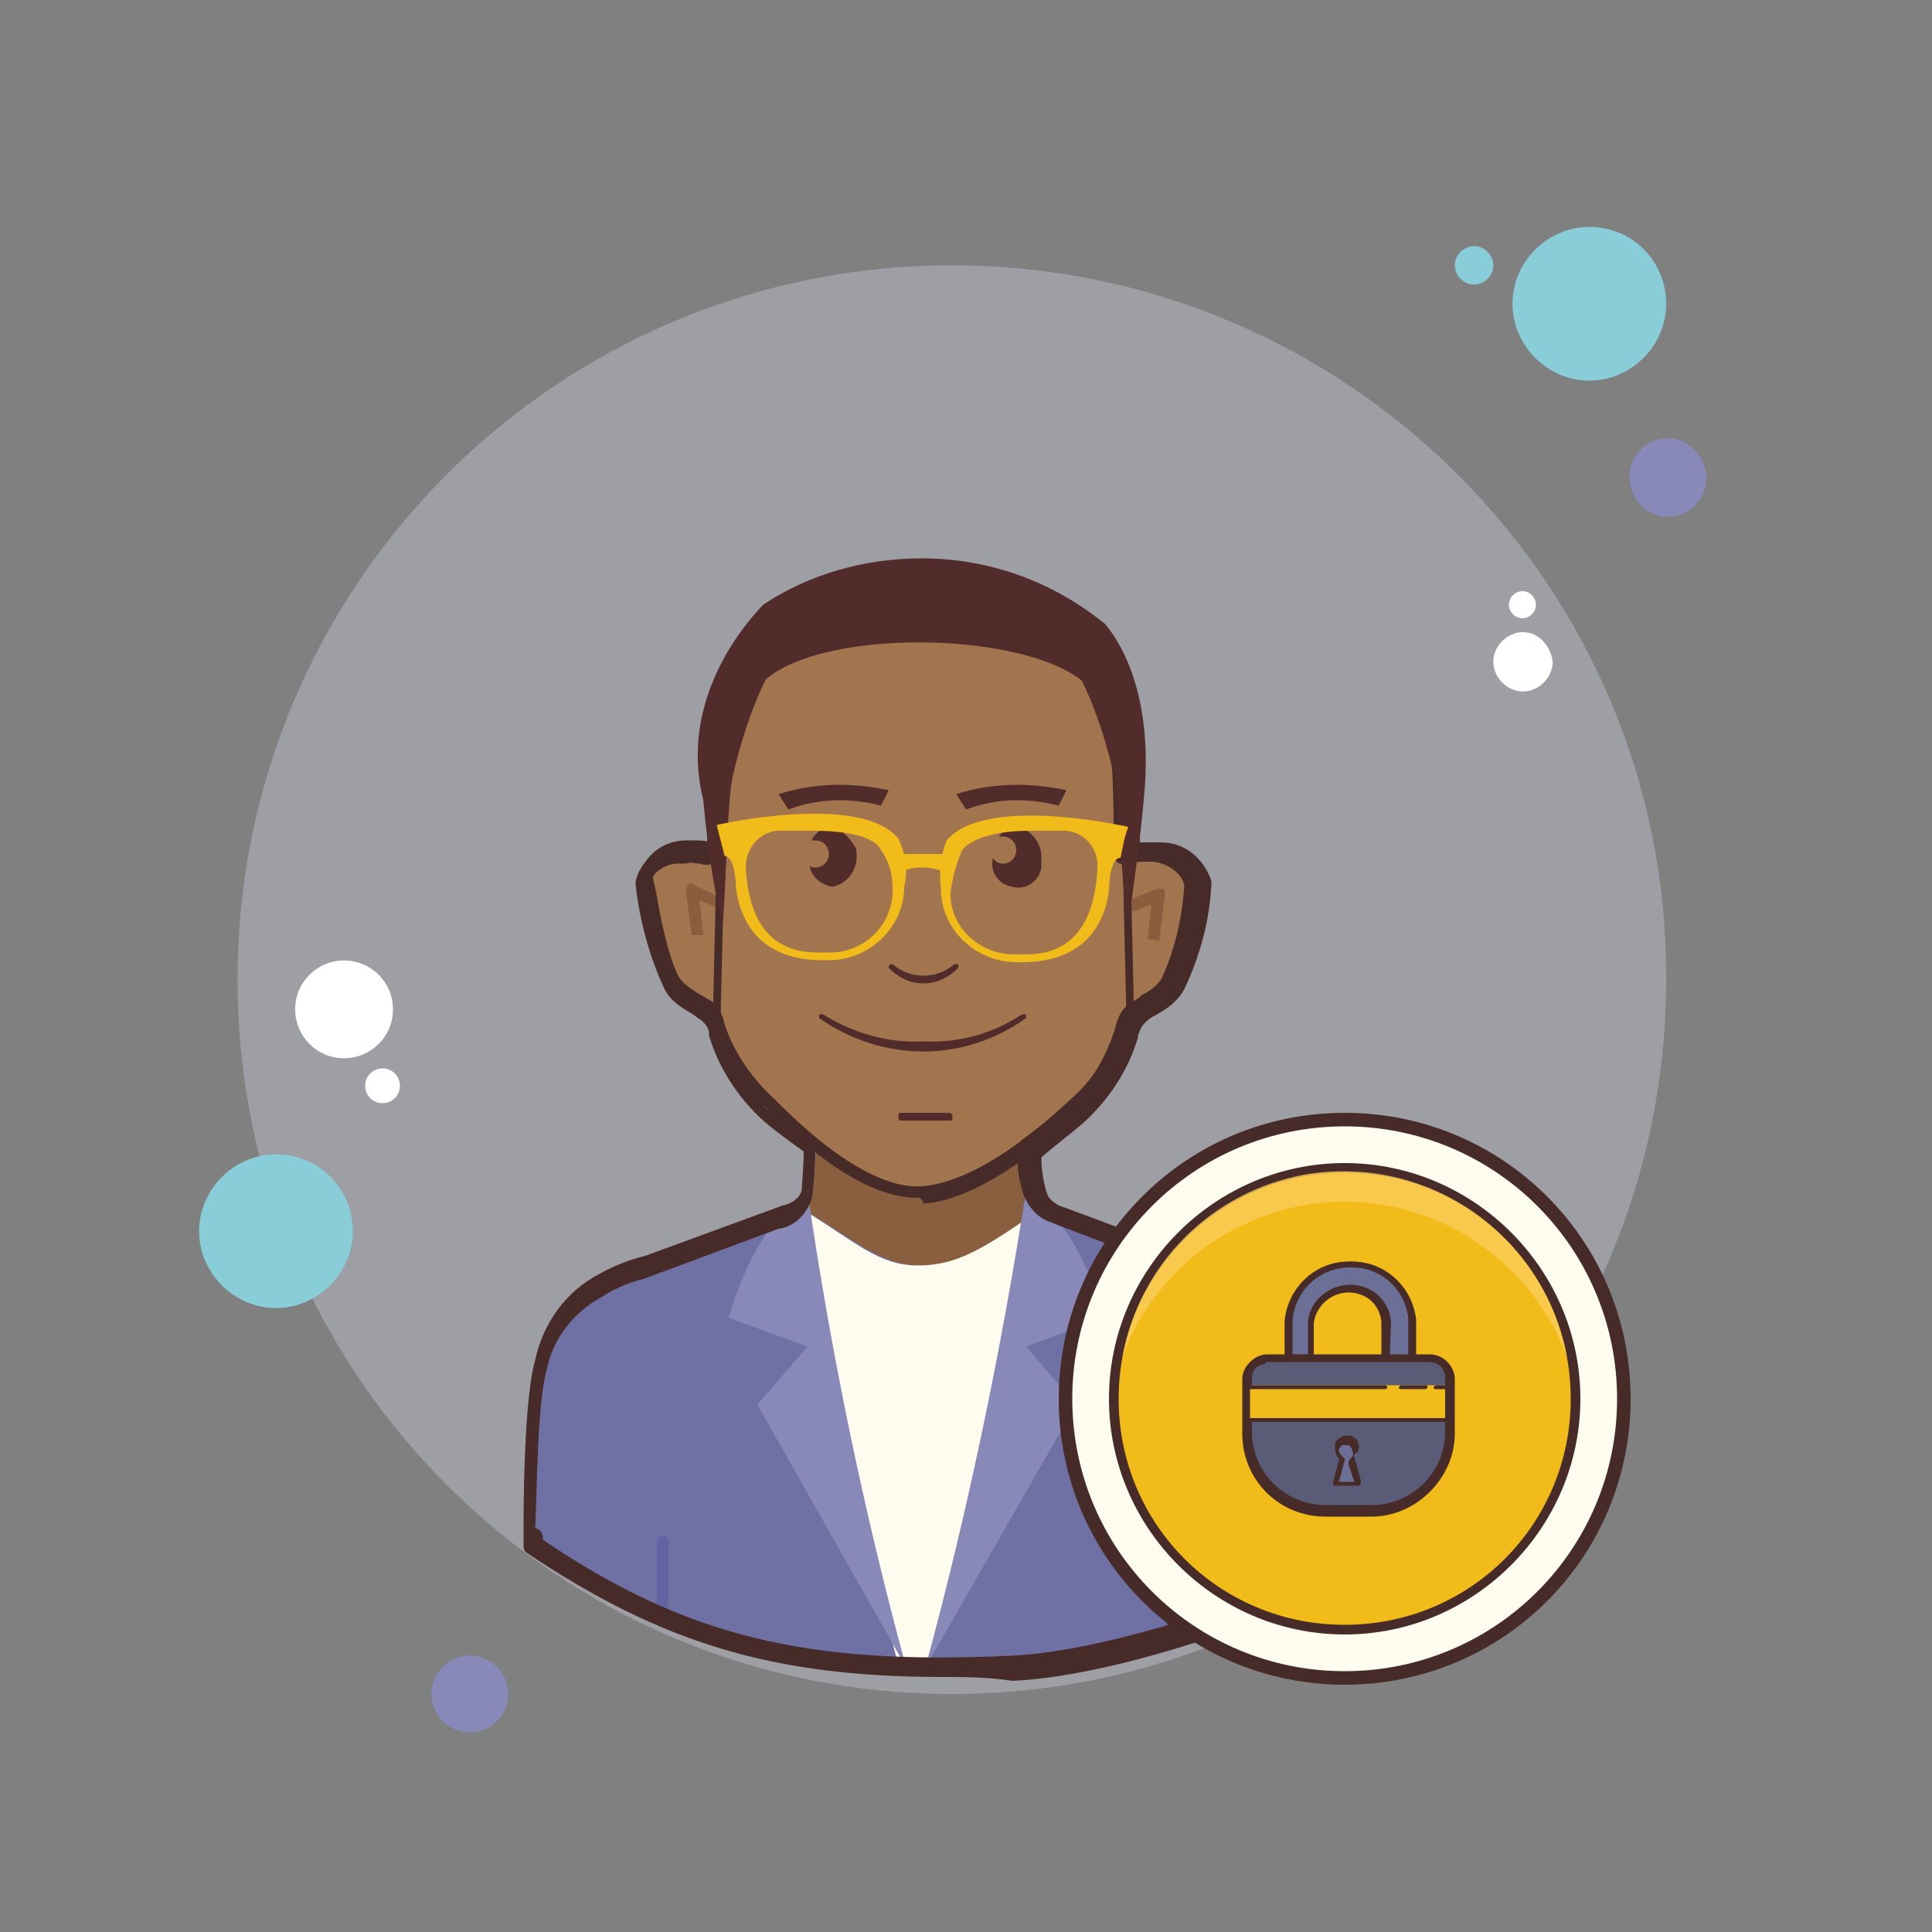 <?xml version="1.0" encoding="utf-8"?>
<!-- Generator: Adobe Illustrator 16.0.0, SVG Export Plug-In . SVG Version: 6.00 Build 0)  -->
<!DOCTYPE svg PUBLIC "-//W3C//DTD SVG 1.1//EN" "http://www.w3.org/Graphics/SVG/1.1/DTD/svg11.dtd">
<svg version="1.1"
	 id="svg94" xmlns:dc="http://purl.org/dc/elements/1.1/" xmlns:cc="http://creativecommons.org/ns#" xmlns:rdf="http://www.w3.org/1999/02/22-rdf-syntax-ns#" xmlns:svg="http://www.w3.org/2000/svg" xmlns:sodipodi="http://sodipodi.sourceforge.net/DTD/sodipodi-0.dtd" xmlns:inkscape="http://www.inkscape.org/namespaces/inkscape" inkscape:version="0.92.4 (5da689c313, 2019-01-14)" sodipodi:docname="lock-male-user.svg"
	 xmlns="http://www.w3.org/2000/svg" xmlns:xlink="http://www.w3.org/1999/xlink" x="0px" y="0px" width="50px" height="50px"
	 viewBox="0 0 50 50" enable-background="new 0 0 50 50" xml:space="preserve">
<rect x="0" y="0" width="50" height="50" fill="#808080" stroke="none"/>
<sodipodi:namedview  inkscape:cy="25" inkscape:cx="25" inkscape:zoom="4.72" showgrid="false" guidetolerance="10" gridtolerance="10" objecttolerance="10" bordercolor="#666666" pagecolor="#ffffff" borderopacity="1" id="namedview96" inkscape:current-layer="svg94" inkscape:window-maximized="1" inkscape:window-y="-8" inkscape:window-x="-8" inkscape:window-height="705" inkscape:window-width="1366" inkscape:pageshadow="2" inkscape:pageopacity="0">
	</sodipodi:namedview>
<g id="g1007" transform="matrix(4.52,0,0,4.52,-1.582,1.624)">
	<path id="path6" inkscape:connector-curvature="0" opacity="0.309" fill="#E4E4F9" enable-background="new    " d="M5.8,1.16
		c-2.26,0-4.09,1.83-4.09,4.09c0,2.26,1.83,4.09,4.09,4.09c2.26,0,4.09-1.83,4.09-4.09C9.9,2.99,8.06,1.16,5.8,1.16z"/>
	<g id="g997">
		<path id="path4-7" inkscape:connector-curvature="0" fill="#88CDD7" d="M8.79,1.05c-0.06,0-0.11,0.05-0.11,0.11
			c0,0.06,0.05,0.11,0.11,0.11c0.06,0,0.11-0.05,0.11-0.11C8.9,1.1,8.85,1.05,8.79,1.05z"/>
		<path id="path8-7" inkscape:connector-curvature="0" fill="#88CDD7" d="M9.45,0.94c-0.24,0-0.44,0.2-0.44,0.44s0.2,0.44,0.44,0.44
			c0.24,0,0.44-0.2,0.44-0.44S9.7,0.94,9.45,0.94z"/>
		<path id="path10" inkscape:connector-curvature="0" fill="#8889B9" d="M9.9,2.15c-0.12,0-0.22,0.1-0.22,0.22S9.77,2.6,9.9,2.6
			c0.12,0,0.22-0.1,0.22-0.22S10.02,2.15,9.9,2.15z"/>
		<path id="path12" inkscape:connector-curvature="0" fill="#88CDD7" d="M9.23,7.91c-0.12,0-0.22,0.1-0.22,0.22s0.1,0.22,0.22,0.22
			c0.12,0,0.22-0.1,0.22-0.22S9.35,7.91,9.23,7.91z M1.93,6.25c-0.24,0-0.44,0.2-0.44,0.44c0,0.24,0.2,0.44,0.44,0.44
			c0.24,0,0.44-0.2,0.44-0.44C2.37,6.45,2.18,6.25,1.93,6.25z"/>
		<path id="path14" inkscape:connector-curvature="0" fill="#8889B9" d="M3.04,9.12c-0.12,0-0.22,0.1-0.22,0.22
			c0,0.12,0.1,0.22,0.22,0.22c0.12,0,0.22-0.1,0.22-0.22C3.26,9.22,3.16,9.12,3.04,9.12z"/>
		<path id="path16" inkscape:connector-curvature="0" fill="#FFFFFF" d="M2.32,5.14c-0.15,0-0.28,0.12-0.28,0.28
			c0,0.15,0.12,0.28,0.28,0.28c0.15,0,0.28-0.12,0.28-0.28C2.6,5.26,2.47,5.14,2.32,5.14z M9.07,3.26c-0.09,0-0.17,0.08-0.17,0.17
			c0,0.09,0.08,0.17,0.17,0.17s0.17-0.08,0.17-0.17C9.23,3.34,9.16,3.26,9.07,3.26z"/>
	</g>
</g>
<path id="path2" inkscape:connector-curvature="0" fill="none" d="M0,50V0h50v50H0z"/>
<path id="path4" inkscape:connector-curvature="0" fill="#FFFFFF" d="M9.9,27.65c-0.25,0-0.45,0.2-0.45,0.45
	c0,0.25,0.2,0.45,0.45,0.45s0.45-0.2,0.45-0.45C10.35,27.85,10.15,27.65,9.9,27.65z M39.4,15.3c-0.19,0-0.35,0.16-0.35,0.35
	S39.21,16,39.4,16s0.35-0.16,0.35-0.35S39.59,15.3,39.4,15.3z"/>
<path id="path22" inkscape:connector-curvature="0" fill="#895F3F" d="M33.85,35.15c-0.2-1.1-0.65-1.7-1.65-2
	c-0.05,0-0.1-0.05-0.15-0.05L31.7,33c-0.65-0.25-4.35-1.65-4.35-1.65c-0.3-0.1-0.5-0.3-0.6-0.55c-0.1-0.45-0.15-0.95-0.1-1.45
	c-0.8,0.3-1.65,0.5-2.5,0.7c-0.95,0.1-3-1.15-3-1.15s-0.05,1.5-0.1,1.85c-0.1,0.3-0.35,0.5-0.65,0.55l-3.55,1.3
	c-0.4,0.1-0.75,0.25-1.1,0.45c-0.75,0.5-1.3,1.2-1.6,2.1c0,0-0.25,1.65-0.25,1.7c0,0.25-0.05,0.5-0.05,0.75
	c3.9,2.65,7,3.35,12.35,3.15c2.4-0.15,6.05-1.3,7.95-2.3C34,36.4,33.85,35.15,33.85,35.15z"/>
<path id="path24" inkscape:connector-curvature="0" fill="#6F71A5" d="M33.75,35.2c-0.2-1.1-0.65-1.7-1.65-2
	c-0.05,0-0.1-0.05-0.15-0.05l-0.3-0.1c-0.35-0.15-3.65-1.3-4.75-1.7c-1.45,1.05-2.1,1.4-3.1,1.4s-1.65-0.65-3.1-1.5l-1.6,0.6l0,0
	l-0.15,0.05l-2.25,0.8c-0.4,0.1-0.75,0.25-1.1,0.45c-0.75,0.5-1.35,1.2-1.6,2.1c0,0-0.25,1.65-0.25,1.7c0,0.25-0.05,2.7-0.05,3
	c3.9,2.65,7,3.35,12.35,3.15C28.5,43,32.1,41.8,34,40.8C33.9,38.7,33.75,35.2,33.75,35.2z"/>
<path id="path26" inkscape:connector-curvature="0" fill="#FDFCEF" d="M27.25,36.55c-0.35-0.45-0.65-1-1-1.45
	c-0.1-0.1-0.1-0.25,0-0.35c0.2-0.2,0.5-0.4,0.75-0.45c0.3-0.15,0.6-0.3,0.95-0.4c-0.2-0.85-0.6-1.6-1.1-2.3
	c-0.05-0.05-0.05-0.2,0-0.25c-1.45,1-2.1,1.4-3.1,1.4s-1.6-0.6-2.9-1.4c-0.1,0.75-0.8,1.8-0.3,2.55c0.2,0.3,0.6,0.4,0.75,0.75
	c0.2,0.5-0.1,1.25-0.1,1.8c0,1,0.25,1.95,0.65,2.85c0,0.05,0,0.1,0,0.1c0.35,0.65,0.65,1.3,0.9,1.95c0.2,0.6,0.35,1.15,0.5,1.75
	c0.25,0,0.5,0,0.8,0c0.25-1.15,0.9-2.25,1.35-3.35C25.85,38.6,26.45,37.5,27.25,36.55z"/>
<g id="g30" opacity="0.52">
	<path id="path28" inkscape:connector-curvature="0" fill="#56599E" d="M17.15,42.05C17.05,42.05,17,42,17,41.9v-2
		c0-0.1,0.05-0.15,0.15-0.15s0.15,0.05,0.15,0.15v2C17.3,42,17.2,42.05,17.15,42.05z M30.3,42.4c-0.1,0-0.15-0.05-0.15-0.15v-2.3
		c0-0.1,0.05-0.15,0.15-0.15c0.1,0,0.15,0.05,0.15,0.15v2.3C30.45,42.3,30.4,42.4,30.3,42.4z"/>
</g>
<path id="path32" inkscape:connector-curvature="0" fill="#8889B9" d="M26.55,30.85c0,0,1.2,0.5,2.05,3.25l-2.05,0.75l1.3,1.5
	l-3.9,6.8C25.05,39.1,25.9,35,26.55,30.85z M20.9,30.85c0,0-1.2,0.5-2.05,3.25l2.05,0.75l-1.3,1.5l3.85,6.8
	C22.35,39.1,21.5,35,20.9,30.85z"/>
<path id="path34" inkscape:connector-curvature="0" fill="#A3754F" d="M29.95,21.9h-0.2c-0.5,0-0.6,0.15-0.6-0.15
	c0.05-0.55-0.05-2.7-0.05-2.8c0-2.25-2.35-4.05-5.25-4.15h-0.1c-2.9,0.1-5.25,1.9-5.25,4.15c0,0.1-0.1,2.25-0.05,2.8
	c0,0.3-0.1,0.1-0.6,0.15h-0.2c-0.5,0-0.9,0.35-1.05,0.8c0.05,0.05,0.3,1.85,0.7,2.6c0.2,0.4,0.55,0.45,0.9,0.7
	c0.15,0.1,0.25,0.3,0.3,0.5c0.25,0.8,0.7,1.5,1.35,2.05c0.3,0.3,2.25,2.35,3.9,2.25c1.65-0.1,3.65-2,3.95-2.25
	c0.65-0.55,1.1-1.25,1.35-2.05c0.05-0.2,0.15-0.35,0.3-0.5c0.35-0.25,0.7-0.3,0.9-0.7c0.4-0.7,0.65-2.55,0.7-2.6
	C30.9,22.25,30.45,21.9,29.95,21.9z"/>
<path id="path36" inkscape:connector-curvature="0" fill="#472B29" d="M23.75,31c-1.05,0-2.35-0.75-3.85-2.25l-0.1-0.1
	c-0.65-0.55-1.15-1.3-1.4-2.1c-0.05-0.2-0.1-0.3-0.25-0.4c-0.1-0.05-0.2-0.15-0.3-0.2c-0.25-0.15-0.45-0.25-0.65-0.6
	c-0.3-0.5-0.5-1.55-0.6-2.15c-0.05-0.15-0.05-0.35-0.1-0.4l0,0l0.05-0.15c0.15-0.55,0.65-0.9,1.2-0.9h0.2c0.2,0,0.3,0,0.4,0.05
	c-0.05-0.45,0-1.9,0.05-2.5c0-0.15,0-0.25,0-0.25c0-2.3,2.35-4.2,5.4-4.3h0.1c3.05,0.1,5.4,2,5.4,4.35c0,0,0,0.1,0,0.25
	c0,0.6,0.05,2.05,0.05,2.55l0,0c0.1,0,0.25-0.05,0.4-0.05h0.2c0.55,0,1.05,0.4,1.2,0.9l0.05,0.15l-0.05,0.05
	c0,0.1-0.05,0.25-0.1,0.4c-0.1,0.6-0.3,1.6-0.6,2.15c-0.2,0.3-0.4,0.45-0.65,0.6c-0.1,0.05-0.2,0.1-0.3,0.2
	c-0.1,0.1-0.2,0.25-0.2,0.4c-0.25,0.85-0.75,1.6-1.4,2.15l-0.05,0.05c-1.95,1.75-3.2,2.2-3.95,2.25C23.85,31,23.8,31,23.75,31z
	 M16.9,22.7c0,0.1,0.05,0.2,0.1,0.5c0.1,0.6,0.3,1.55,0.55,2.05c0.15,0.25,0.3,0.3,0.5,0.45c0.1,0.05,0.25,0.15,0.35,0.2
	c0.2,0.15,0.3,0.35,0.35,0.6c0.25,0.75,0.7,1.4,1.3,1.95l0.1,0.1c1.85,1.85,3.05,2.2,3.7,2.15c0.7-0.05,1.9-0.45,3.75-2.15
	l0.05-0.05c0.6-0.5,1.05-1.2,1.3-1.95c0.05-0.2,0.15-0.45,0.35-0.6c0.15-0.1,0.25-0.15,0.35-0.2c0.2-0.1,0.4-0.2,0.5-0.45
	c0.25-0.45,0.45-1.45,0.55-2.05c0.05-0.25,0.1-0.4,0.1-0.5c-0.15-0.35-0.5-0.6-0.85-0.6h-0.2c-0.15,0-0.25,0-0.35,0.05
	c-0.1,0-0.25,0.05-0.35-0.05C29,22,29,21.85,29,21.75c0.05-0.4,0-1.95-0.05-2.5c0-0.15,0-0.25,0-0.25c0-2.15-2.25-3.85-5.05-4h-0.1
	c-2.85,0.1-5.05,1.85-5.05,4c0,0,0,0.1,0,0.25c0,0.55-0.05,2.1-0.05,2.5c0,0.1,0,0.2-0.1,0.3c-0.1,0.1-0.2,0.05-0.3,0.05
	c-0.1,0-0.2-0.05-0.35-0.05h-0.2C17.4,22.1,17.05,22.35,16.9,22.7z"/>
<path id="path38" inkscape:connector-curvature="0" fill="#512C2B" d="M23.9,25.45c0.35,0,0.65-0.15,0.9-0.4c0,0,0-0.05,0-0.1l0,0
	l0,0c0,0-0.05,0-0.1,0l0,0c-0.45,0.4-1.15,0.4-1.6,0h-0.05L23,25v0.05C23.25,25.3,23.55,25.45,23.9,25.45z M22.8,20.85l0.2-0.4
	c-0.95-0.2-1.9-0.2-2.85,0.1l0.25,0.4C21.2,20.65,22.05,20.65,22.8,20.85z M27.4,20.85l0.2-0.4c-0.95-0.2-1.9-0.2-2.85,0.1l0.25,0.4
	C25.8,20.65,26.6,20.65,27.4,20.85z M21.5,21.4c-0.2,0-0.4,0.15-0.5,0.35c0.05,0,0.05,0,0.1,0c0.2,0,0.35,0.15,0.35,0.35
	c0,0.2-0.15,0.35-0.35,0.35c-0.05,0-0.1,0-0.15-0.05c0.05,0.3,0.3,0.5,0.6,0.55c0.45-0.1,0.7-0.55,0.6-1
	C22,21.7,21.8,21.45,21.5,21.4z M26.3,21.4c-0.2,0-0.35,0.1-0.45,0.25c0.05,0,0.1,0,0.1,0c0.2,0,0.35,0.15,0.35,0.35
	s-0.15,0.35-0.35,0.35c-0.1,0-0.2-0.05-0.25-0.15c-0.1,0.35,0.15,0.7,0.5,0.75c0.35,0.1,0.7-0.15,0.75-0.5c0-0.1,0-0.2,0-0.3
	C26.95,21.85,26.7,21.45,26.3,21.4z M26.55,26.35c0,0,0-0.05,0-0.1l0,0l0,0c0,0-0.05,0-0.1,0l0,0c-0.75,0.5-1.65,0.75-2.55,0.7
	c-0.9,0.05-1.8-0.2-2.6-0.7c0,0,0,0-0.05,0H21.2c0,0,0,0.05,0,0.1l0,0C22.85,27.5,24.95,27.5,26.55,26.35z M18.95,20.15
	c0.25-1.1,0.6-2.15,1.15-3.1c-0.15-0.25-0.5-0.35-0.75-0.25c-0.7,1.3-1.1,2.75-1.05,4.2c0.05,0.7,0.15,1.35,0.35,2
	C18.8,22.05,18.75,21.1,18.95,20.15z M28.85,20.15c-0.25-1.1-0.6-2.15-1.15-3.1c0.15-0.25,0.5-0.35,0.75-0.25
	c0.7,1.3,1.05,2.75,1.05,4.2c-0.05,0.7-0.15,1.35-0.35,2C29,22.05,29.05,21.1,28.85,20.15z M24.6,29c0.05,0,0.05-0.05,0.05-0.1
	c0-0.05-0.05-0.1-0.05-0.1h-1.3c-0.05,0-0.05,0.05-0.05,0.1c0,0.05,0,0.1,0.05,0.1H24.6z"/>
<path id="path40" inkscape:connector-curvature="0" fill="#472B29" d="M24.4,43.4c-4.45,0-7.3-0.9-10.75-3.2
	c-0.1-0.05-0.1-0.15-0.1-0.25c0-0.05,0-0.25,0-0.55c0-1.1,0.05-3.35,0.3-4.2c0.2-0.95,0.8-1.8,1.7-2.25
	c0.35-0.2,0.75-0.35,1.15-0.45l3.55-1.3c0.25-0.05,0.45-0.2,0.5-0.4c0-0.15,0.05-0.6,0.05-1c-0.35-0.25-0.7-0.5-1.05-0.8
	c-0.65-0.6-1.15-1.35-1.4-2.2v-0.05c0-0.15-0.1-0.25-0.2-0.35c-0.1-0.05-0.2-0.15-0.3-0.2c-0.25-0.15-0.5-0.3-0.65-0.6
	c-0.4-0.85-0.65-1.8-0.75-2.7c0-0.05,0-0.05,0-0.1c0.15-0.6,0.7-0.95,1.3-1h0.2c0.15,0,0.25,0,0.35,0c0-0.6,0-1.9,0.05-2.45
	c0-0.15,0-0.25,0-0.25c0-2.4,2.4-4.35,5.5-4.45h0.1c3.1,0.1,5.5,2.05,5.5,4.45c0,0,0,0.1,0,0.25c0,0.6,0.05,1.9,0.05,2.45
	c0.1,0,0.2,0,0.35,0h0.2c0.6,0,1.1,0.4,1.3,1c0,0.05,0,0.05,0,0.1c-0.05,0.95-0.3,1.85-0.7,2.7c-0.2,0.35-0.45,0.5-0.7,0.65
	c-0.1,0.05-0.2,0.1-0.3,0.2c-0.1,0.1-0.15,0.2-0.2,0.35v0.05c-0.25,0.85-0.75,1.6-1.4,2.2c-0.35,0.3-0.75,0.6-1.1,0.9
	c0,0.3,0.05,0.65,0.15,0.95c0.05,0.15,0.25,0.3,0.45,0.35c0.15,0.05,3.75,1.4,4.35,1.65l0.45,0.2c1,0.3,1.55,0.95,1.8,2.2
	c0,0,0,0,0,0.05c0,0,0.15,3.45,0.25,5.6c0,0.1-0.05,0.2-0.15,0.25c-2,1-5.7,2.2-8.05,2.3C25.55,43.4,24.95,43.4,24.4,43.4z
	 M14.05,39.85c3.7,2.5,6.8,3.25,12.1,3c2.25-0.1,5.7-1.2,7.7-2.15c-0.1-2.05-0.25-5.15-0.25-5.4c-0.2-1.05-0.6-1.55-1.5-1.8
	l-0.5-0.2c-0.6-0.25-4.3-1.6-4.35-1.65c-0.35-0.1-0.6-0.35-0.75-0.7c-0.15-0.45-0.2-0.85-0.15-1.25c0-0.1,0.05-0.15,0.1-0.2
	c0.4-0.3,0.8-0.6,1.15-0.9c0.6-0.5,1-1.2,1.25-1.95C28.9,26.4,29,26.15,29.2,26c0.15-0.1,0.25-0.15,0.35-0.25
	c0.2-0.1,0.35-0.2,0.5-0.4c0.35-0.75,0.55-1.6,0.6-2.45c-0.1-0.35-0.45-0.55-0.8-0.6h-0.2c-0.15,0-0.25,0-0.35,0.05
	c-0.15,0-0.3,0.05-0.4-0.05c-0.1-0.1-0.1-0.3-0.1-0.35c0.05-0.4,0-1.95-0.05-2.55c0-0.15,0-0.25,0-0.25c0-2.1-2.2-3.85-5-3.95h-0.1
	c-2.8,0.1-5,1.85-5,3.95c0,0,0,0.1,0,0.25c0,0.6-0.05,2.1-0.05,2.55c0,0.1,0,0.25-0.1,0.35c-0.1,0.1-0.25,0.1-0.4,0.05
	c-0.1,0-0.2-0.05-0.35,0h-0.2c-0.35,0-0.7,0.25-0.8,0.6c0.1,0.85,0.3,1.7,0.7,2.5c0.1,0.2,0.25,0.3,0.45,0.4
	C18,25.9,18.15,26,18.25,26.1c0.2,0.15,0.35,0.4,0.4,0.7c0.25,0.75,0.65,1.4,1.25,1.95c0.35,0.3,0.75,0.6,1.1,0.85
	c0.05,0.05,0.1,0.1,0.1,0.2c0,0.45-0.05,1.05-0.1,1.25c-0.15,0.4-0.45,0.7-0.85,0.75l-3.5,1.3c-0.4,0.1-0.75,0.25-1.05,0.45
	c-0.75,0.4-1.3,1.1-1.45,1.9c-0.25,0.85-0.25,3.15-0.3,4.1C14.05,39.6,14.05,39.75,14.05,39.85z"/>
<path id="path42" inkscape:connector-curvature="0" fill="#895D3D" d="M30,24.35l-0.3-0.05l0.1-0.9l-0.5,0.2l-0.1-0.3l0.75-0.3
	c0.05,0,0.1,0,0.15,0c0.05,0,0.05,0.1,0.05,0.15L30,24.35z M17.9,24.2l-0.15-1.15c0-0.05,0-0.1,0.05-0.15c0.05-0.05,0.1-0.05,0.15,0
	l0.75,0.35l-0.1,0.25l-0.5-0.2l0.1,0.9H17.9z"/>
<path id="path44" inkscape:connector-curvature="0" fill="#472B29" d="M18.55,26.4L18.55,26.4c-0.05,0-0.1-0.05-0.1-0.1l0.1-4.3
	c0-0.05,0.05-0.1,0.1-0.1l0,0c0.05,0,0.1,0.05,0.1,0.1l-0.1,4.3C18.65,26.35,18.6,26.4,18.55,26.4z M29.25,26.4
	c-0.05,0-0.1-0.05-0.1-0.1l-0.1-4.3c0-0.05,0.05-0.1,0.1-0.1l0,0c0.05,0,0.1,0.05,0.1,0.1l0.1,4.3C29.35,26.35,29.3,26.4,29.25,26.4
	z"/>
<path id="path46" inkscape:connector-curvature="0" fill="#512C2B" d="M29.6,20.7c0.25-2.45-0.45-3.9-1-4.55
	c-1.35-1.1-3-1.7-4.75-1.7c-1.45,0-2.9,0.4-4.1,1.2c-0.95,1-2.1,2.85-1.55,5.05c0.1,1.1,0.25,2.2,0.5,3.25c0.1-1,0.1-3.2,0.3-4.15
	c0.15-0.7,0.35-1.4,0.65-2.05c1.35-1.55,7.05-1.45,8.5,0c0.25,0.65,0.5,1.35,0.65,2.05c0.2,0.95,0.2,3.15,0.4,4.1
	C29.35,22.85,29.5,21.8,29.6,20.7z"/>
<path id="path48" inkscape:connector-curvature="0" fill="#F1BC19" d="M23.25,21.7c-1-1.2-4.7-0.35-4.7-0.35
	c0.05,0.25,0.15,0.55,0.2,0.8c0.25,0,0.3,0.65,0.3,0.85c0.15,1.1,0.85,1.9,2.4,1.85c1.05,0,1.95-0.85,1.95-1.9l0,0
	C23.5,22.55,23.45,22.15,23.25,21.7z M23.1,23.05c0,0.9-0.75,1.6-1.6,1.6c0,0,0,0-0.05,0h-0.3c-1.55,0-1.8-1.35-1.85-2.2
	c0-0.5,0.35-0.9,0.8-0.95c0.3,0,0.6,0,0.95,0c1.15,0,1.65,0.25,1.75,0.5C23.05,22.35,23.1,22.7,23.1,23.05z M24.35,23
	c0,1.05,0.9,1.9,1.95,1.9l0,0c1.55,0.05,2.25-0.75,2.4-1.85c0-0.25,0.05-0.85,0.3-0.85c0.05-0.25,0.1-0.55,0.2-0.8
	c0,0-3.7-0.85-4.7,0.35C24.35,22.1,24.3,22.55,24.35,23z M24.9,22c0.15-0.2,0.65-0.5,1.75-0.5c0.35,0,0.7,0,0.95,0
	c0.5,0.05,0.85,0.5,0.8,1l0,0c-0.05,0.85-0.3,2.2-1.85,2.2h-0.3c-0.9,0-1.65-0.7-1.65-1.55c0,0,0,0,0-0.05
	C24.65,22.7,24.75,22.35,24.9,22z"/>
<path id="path50" inkscape:connector-curvature="0" fill="#F1BC19" d="M24.55,22.65c-0.2-0.15-0.45-0.2-0.7-0.2s-0.45,0.05-0.65,0.2
	L23,22.1h1.75L24.55,22.65z"/>
<g id="g56">
	<path id="path52" inkscape:connector-curvature="0" fill="#FDFCEE" d="M34.8,29c-3.98,0-7.2,3.22-7.2,7.2c0,3.98,3.22,7.2,7.2,7.2
		c3.98,0,7.2-3.22,7.2-7.2C42,32.22,38.78,29,34.8,29z"/>
	<path id="path54" inkscape:connector-curvature="0" fill="#472B29" d="M34.8,43.6c-4.1,0-7.4-3.3-7.4-7.4c0-4.1,3.3-7.4,7.4-7.4
		c4.1,0,7.4,3.3,7.4,7.4C42.2,40.3,38.9,43.6,34.8,43.6z M34.8,29.15c-3.9,0-7.05,3.15-7.05,7.05c0,3.9,3.15,7.05,7.05,7.05
		c3.9,0,7.05-3.15,7.05-7.05C41.85,32.3,38.7,29.15,34.8,29.15z"/>
</g>
<g id="g62">
	<path id="path58" inkscape:connector-curvature="0" fill="#F1BC19" d="M34.8,30.25c-3.29,0-5.95,2.66-5.95,5.95
		s2.66,5.95,5.95,5.95s5.95-2.66,5.95-5.95S38.09,30.25,34.8,30.25z"/>
	<path id="path60" inkscape:connector-curvature="0" fill="#472B29" d="M34.8,42.3c-3.35,0-6.1-2.75-6.1-6.1
		c0-3.35,2.75-6.1,6.1-6.1c3.35,0,6.1,2.75,6.1,6.1C40.9,39.55,38.15,42.3,34.8,42.3z M34.8,30.35c-3.2,0-5.85,2.6-5.85,5.85
		s2.6,5.85,5.85,5.85s5.85-2.6,5.85-5.85S38.05,30.35,34.8,30.35z"/>
</g>
<path id="path64" inkscape:connector-curvature="0" opacity="0.79" fill="#FBCD59" enable-background="new    " d="M34.8,31.1
	c2.55,0,4.85,1.6,5.75,4c-0.6-3.15-3.6-5.25-6.8-4.7c-2.4,0.45-4.25,2.3-4.7,4.7C29.95,32.7,32.25,31.1,34.8,31.1z"/>
<g id="g70">
	<path id="path66" inkscape:connector-curvature="0" fill="#6C6F96" d="M36.5,35.65v-1.5c-0.05-0.8-0.75-1.45-1.55-1.45
		c-0.85,0-1.55,0.6-1.6,1.45v1.45h0.55v-1.4c0.05-0.5,0.5-0.85,1-0.85s0.9,0.35,0.95,0.85v1.45H36.5z"/>
	<path id="path68" inkscape:connector-curvature="0" fill="#472B29" d="M36.5,35.75h-0.65c-0.05,0-0.1-0.05-0.1-0.1V34.2
		c-0.05-0.45-0.4-0.75-0.85-0.75l0,0c-0.45,0-0.85,0.35-0.9,0.8v1.4c0,0.05-0.05,0.1-0.1,0.1h-0.55c-0.05,0-0.1-0.05-0.1-0.1V34.2
		c0.1-0.9,0.8-1.55,1.7-1.55H35c0.85,0,1.55,0.65,1.65,1.5v1.5C36.6,35.7,36.55,35.75,36.5,35.75z M35.95,35.55h0.5v-1.4
		C36.4,33.4,35.75,32.8,35,32.8c0,0,0,0-0.05,0c-0.8,0-1.45,0.6-1.5,1.4v1.35h0.4V34.2c0.05-0.55,0.55-0.95,1.1-0.95l0,0
		c0.55,0,1,0.4,1.05,0.95L35.95,35.55z"/>
</g>
<path id="path72" inkscape:connector-curvature="0" fill="#472B29" d="M36.5,35.7c-0.05,0-0.05-0.05-0.05-0.05v-1.5
	c-0.05-0.75-0.7-1.4-1.5-1.4c0,0,0,0-0.05,0c-0.8,0-1.45,0.6-1.55,1.4v1.45c0,0.05-0.05,0.05-0.05,0.05l-0.05-0.05v-1.45
	c0.1-0.85,0.8-1.5,1.65-1.5h0.05c0.85,0,1.55,0.65,1.6,1.5v1.5C36.55,35.65,36.55,35.7,36.5,35.7z"/>
<g id="g78">
	<path id="path74" inkscape:connector-curvature="0" fill="#5A5B77" d="M32.75,35.15H37c0.3,0,0.5,0.2,0.5,0.5v1.4
		c0,1.1-0.9,2.05-2,2.05l0,0h-1.2c-1.1,0-2.05-0.9-2.05-2l0,0v-1.4C32.25,35.4,32.45,35.15,32.75,35.15z"/>
	<path id="path76" inkscape:connector-curvature="0" fill="#472B29" d="M35.5,39.25h-1.2c-1.2,0-2.15-0.95-2.15-2.15v-1.4
		c0-0.15,0.05-0.3,0.2-0.45c0.1-0.1,0.25-0.2,0.45-0.2H37c0.35,0,0.65,0.3,0.65,0.65v1.4C37.65,38.25,36.65,39.25,35.5,39.25z
		 M32.75,35.3c-0.1,0-0.2,0.05-0.25,0.1c-0.05,0.05-0.1,0.15-0.1,0.25v1.4c0,1.05,0.85,1.9,1.9,1.9h1.2c1.05,0,1.9-0.85,1.9-1.9
		v-1.4c0-0.2-0.15-0.4-0.4-0.4h-4.25V35.3z"/>
</g>
<path id="path80" inkscape:connector-curvature="0" fill="#F1BC19" d="M32.35,35.85h5.05v0.85h-5.05V35.85z"/>
<path id="path82" inkscape:connector-curvature="0" fill="#472B29" d="M37.5,36.8h-5.25c-0.05,0-0.05-0.05-0.05-0.05l0.05-0.05h5.25
	c0.05,0,0.05,0.05,0.05,0.05L37.5,36.8z M35.85,35.95h-3.6c-0.05,0-0.05-0.05-0.05-0.05l0.05-0.05h3.6c0.05,0,0.05,0.05,0.05,0.05
	S35.9,35.95,35.85,35.95z M36.9,35.95h-0.65c-0.05,0-0.05-0.05-0.05-0.05l0.05-0.05h0.65c0.05,0,0.05,0.05,0.05,0.05L36.9,35.95z
	 M37.45,35.95h-0.3c-0.05,0-0.05-0.05-0.05-0.05l0.05-0.05h0.3c0.05,0,0.05,0.05,0.05,0.05S37.5,35.95,37.45,35.95z"/>
<g id="g88">
	<path id="path84" inkscape:connector-curvature="0" fill="#6C6F96" d="M35.15,38.4L35,37.85c0-0.05-0.05-0.05,0-0.1
		c0.1-0.05,0.15-0.15,0.1-0.25c0-0.1-0.1-0.15-0.15-0.15c-0.15-0.05-0.25,0.05-0.3,0.15v0.05c0,0.1,0.05,0.15,0.1,0.2v0.05
		l-0.15,0.55L35.15,38.4z"/>
	<path id="path86" inkscape:connector-curvature="0" fill="#472B29" d="M35.15,38.45h-0.6c0,0-0.05,0-0.05-0.05
		c0-0.05,0-0.05,0-0.05l0.15-0.55v-0.05c-0.05-0.05-0.1-0.15-0.1-0.25c0-0.05,0-0.05,0-0.1c0-0.1,0.05-0.15,0.15-0.2
		c0.05-0.05,0.15-0.05,0.25-0.05c0.1,0.05,0.2,0.1,0.2,0.2c0.05,0.1,0,0.25-0.1,0.3c0,0,0,0,0,0.05l0.15,0.55
		C35.25,38.4,35.2,38.45,35.15,38.45C35.2,38.45,35.2,38.45,35.15,38.45z M34.65,38.35h0.4L34.9,37.9l0,0c0-0.05,0-0.1,0.05-0.15
		s0.1-0.1,0.05-0.2c0-0.05-0.05-0.1-0.1-0.15c-0.05,0-0.1,0-0.15,0s-0.05,0.05-0.1,0.1v0.05c0,0.05,0.05,0.1,0.1,0.15l0.05,0.05
		v0.05l0,0L34.65,38.35z"/>
</g>
</svg>

